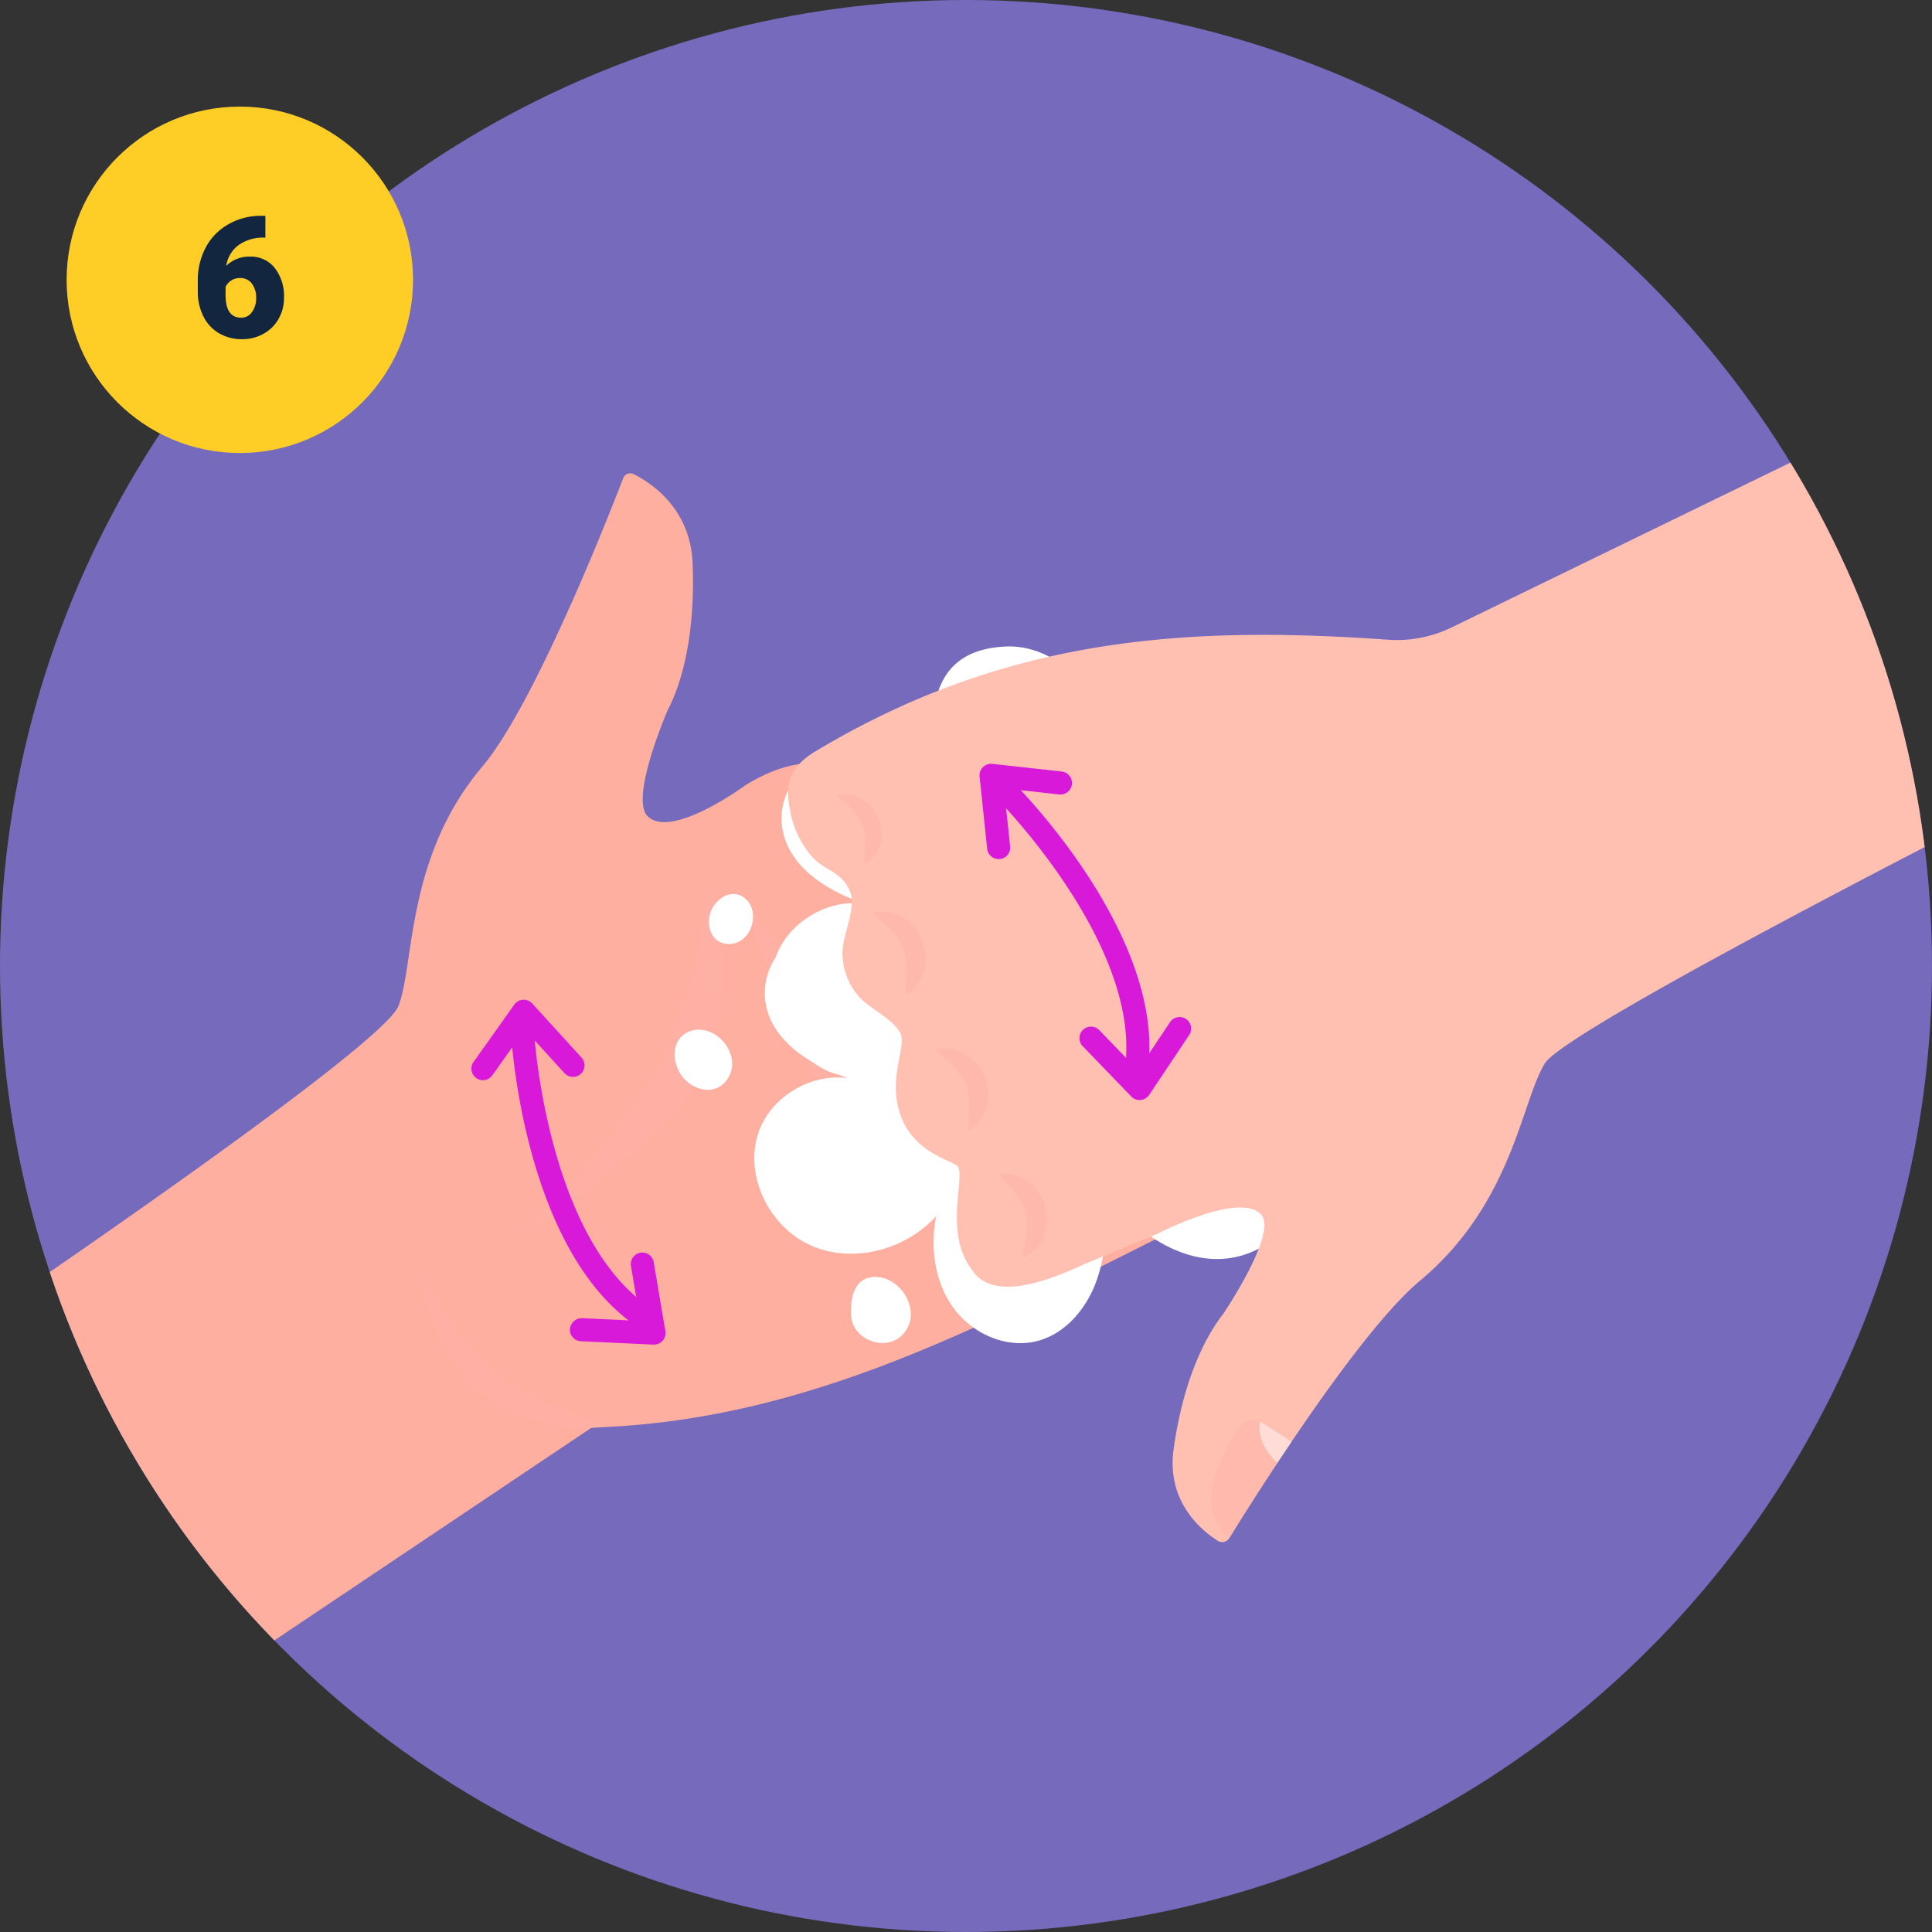 <svg xmlns="http://www.w3.org/2000/svg" xmlns:xlink="http://www.w3.org/1999/xlink" width="435" height="434.999" viewBox="0 0 435 434.999">
  <rect x="0" y="0" width="435" height="434.999" fill="#333333" stroke="none"/>
  <defs>
    <clipPath id="clip-path">
      <ellipse id="Elipse_4185" data-name="Elipse 4185" cx="217.5" cy="217.5" rx="217.5" ry="217.5" transform="translate(0 434.999) rotate(-90)" fill="none"/>
    </clipPath>
  </defs>
  <g id="Grupo_125922" data-name="Grupo 125922" transform="translate(820 5536)">
    <g id="Grupo_119039" data-name="Grupo 119039" transform="translate(-1028.72 -5817.261)">
      <g id="Grupo_119061" data-name="Grupo 119061" transform="translate(208.72 281.261)" clip-path="url(#clip-path)">
        <g id="Grupo_119060" data-name="Grupo 119060" transform="translate(-5.346)">
          <g id="Grupo_119059" data-name="Grupo 119059">
            <g id="Grupo_119039-2" data-name="Grupo 119039" transform="translate(5.346)">
              <ellipse id="Elipse_4184" data-name="Elipse 4184" cx="217.5" cy="217.5" rx="217.5" ry="217.5" transform="translate(0 434.999) rotate(-90)" fill="#766abd"/>
            </g>
            <g id="Grupo_119049" data-name="Grupo 119049" transform="translate(0 91.333)">
              <g id="Grupo_119043" data-name="Grupo 119043" transform="translate(0 15.243)">
                <g id="Grupo_119042" data-name="Grupo 119042">
                  <g id="Grupo_119040" data-name="Grupo 119040">
                    <path id="Trazado_143839" data-name="Trazado 143839" d="M211.391,515.206l-59.462-76.756s91.374-61.716,95.055-71.207,1.6-33.456,18.878-53.9c6.329-7.49,14.064-23.24,20.4-37.54.9-2.025,1.76-4.01,2.588-5.941,4.152-9.686,7.4-17.981,8.726-21.417l.01-.034a1.705,1.705,0,0,1,2.353-.927c3.838,1.9,12.834,7.677,13.294,20.2.583,15.922-2.377,26.731-5.6,32.883,0,0-8.637,19.848-4.544,23.932,5.368,5.333,22.118-7.034,22.118-7.034,28.392-17.167,33.216,16.525,36.692,19.466,3.931,3.216,17.589,28.392,19.981,32.172,2.417,3.838,12.662,28.961,16.848,33.221,4.024,4.074,35.672,8.985,23.672,14.961-43.56,21.687-83.251,43.442-131.884,44.858Z" transform="translate(-151.929 -247.304)" fill="#ffaf9f"/>
                  </g>
                  <g id="Grupo_119041" data-name="Grupo 119041" transform="translate(99.649 91.572)" opacity="0.6" style="mix-blend-mode: multiply;isolation: isolate">
                    <path id="Trazado_143840" data-name="Trazado 143840" d="M219.338,266.213a119.911,119.911,0,0,1-10.927,40.05C201.191,321.41,176.906,345,176.906,345s28.78-17.853,38.422-32.314C228.941,292.272,219.338,266.213,219.338,266.213Z" transform="translate(-154.116 -265.09)" fill="#ffb1a7"/>
                    <path id="Trazado_143841" data-name="Trazado 143841" d="M186.706,265.984s21.579,31.853,27.363,45.054,13.51,37.775,13.51,37.775S204.054,310.4,200.339,300.7C195.422,287.872,186.706,265.984,186.706,265.984Z" transform="translate(-115.877 -265.984)" fill="#ffb1a7"/>
                    <path id="Trazado_143842" data-name="Trazado 143842" d="M214.856,320.01s-20.7-5.912-29.667-16.089c-10.147-11.515-12.932-20.265-12.932-20.265s2,19.525,14.52,28.843C201,323.084,214.856,320.01,214.856,320.01Z" transform="translate(-172.257 -197.024)" fill="#ffb1a7"/>
                  </g>
                </g>
              </g>
              <g id="Grupo_119044" data-name="Grupo 119044" transform="translate(157.244 54.214)">
                <path id="Trazado_143843" data-name="Trazado 143843" d="M196.19,284.368c-3.3.73-4.333,4.662-4.039,8.677.422,5.77,9.035,8.642,12.481,3C207.872,290.741,202.283,283.02,196.19,284.368Z" transform="translate(-152.411 -142.256)" fill="#fff"/>
                <path id="Trazado_143844" data-name="Trazado 143844" d="M193.681,267.578c-1.931-1.593-4.858-1.27-6.917,1.593-2.51,3.485-.941,9.221,3.926,8.672C195.274,277.323,197.25,270.534,193.681,267.578Z" transform="translate(-177.858 -210.879)" fill="#fff"/>
                <path id="Trazado_143845" data-name="Trazado 143845" d="M187.711,273.115c-2.985.9-4.667,4.157-3.118,8.27,1.882,5,8.917,7.333,11.7,1.907C198.917,278.179,193.236,271.448,187.711,273.115Z" transform="translate(-184.006 -186.567)" fill="#fff"/>
                <path id="Trazado_143846" data-name="Trazado 143846" d="M308.445,349.042c14.025-.774,18.108-20.373,15.28-28.294C318.882,307.178,307.553,304.9,292.8,305.8c.127-.108.245-.23.368-.343,7.343-5.142,11.549-14.794,9.27-23.466-2.324-8.848-11.839-15.476-20.809-13.686a18.852,18.852,0,0,0-11.3,7.436,16.162,16.162,0,0,0-3.613,3.26c.574-12.309-10.363-24.392-22.667-23.716-20.191,1.108-15.951,20.6-16.476,33.594-3.735-7.108-11.99-11.838-19.922-10.593s-14.564,8.956-13.8,16.946c.877,9.172,9.638,14.883,18.682,17.961-8.24-1.176-17.309,4.118-20.1,12.167a14.644,14.644,0,0,0-2.353,9.147c.6,6.324,4.986,10.966,10.593,14.275a19.9,19.9,0,0,0,3.73,2.157,20.422,20.422,0,0,0,2.431.8c.642.245,1.28.51,1.926.73-8.363-1.2-17.593,4.27-20.24,12.515-3.123,9.74,2.706,21.191,12.108,25.231s21.1.907,27.976-6.672c-1.372,7.108-.319,14.9,3.971,20.736s12.1,9.24,19.074,7.294c6.51-1.814,11.2-7.775,13.314-14.191s2.078-13.314,2.02-20.074c1.887,5.677,19.966,23.8,36.947,11.917C322.7,376.076,319.734,356.39,308.445,349.042Z" transform="translate(-169.733 -255.254)" fill="#fff"/>
              </g>
              <g id="Grupo_119048" data-name="Grupo 119048" transform="translate(182.776)">
                <g id="Grupo_119045" data-name="Grupo 119045">
                  <path id="Trazado_143847" data-name="Trazado 143847" d="M194.544,345.676c2.936,3.368,6.829,3.275,8.711,8.142,1.26,3.255-1.5,9.265-1.745,12.75a14.708,14.708,0,0,0,3.784,10.809c2.451,2.681,7.383,4.8,9.142,7.975,1.711,3.088-3.123,10.456.319,19.167,3.28,8.294,11.858,9.667,12.711,11.054,1.627,2.647-3.211,14.858,3.162,23.187l.039.068c5.559,8.593,22.211-.078,26.25-1.75,5.181-2.147,10.343-4.294,15.432-6.4,0,0,18.981-9.848,23.5-4.186,3.441,4.324-8.623,22.162-8.623,22.162-4.289,5.471-9.1,15.378-11.2,30.53-1.652,11.917,6.451,18.4,10,20.628a1.854,1.854,0,0,0,2.524-.617l.02-.029c1.917-3.108,6.593-10.6,12.412-19.319,1.167-1.73,2.367-3.52,3.613-5.333,8.8-12.843,19.26-26.9,26.907-33.29,20.873-17.436,22.8-40.373,28.133-48.956,5.314-8.579,120.737-66.716,120.737-66.716l-39.118-81.354L338.546,294.17a28.182,28.182,0,0,1-14.333,2.721c-46.1-3.27-86.364-.333-128.875,25.167-7.039,4.226-6.51,9.064-5.6,13.628A21.507,21.507,0,0,0,194.544,345.676Z" transform="translate(-189.215 -244.194)" fill="#ffc0b1"/>
                </g>
                <g id="Grupo_119046" data-name="Grupo 119046" transform="translate(11.002 87.552)" opacity="0.5" style="mix-blend-mode: multiply;isolation: isolate">
                  <path id="Trazado_143848" data-name="Trazado 143848" d="M204.445,298.439c-.564.294,1.529-6.721.416-10.417-.049-.181-.088-.328-.157-.554-1.02-3.4-6.372-7.907-5.76-7.961a10.2,10.2,0,0,1,5.471,1.01,9.906,9.906,0,0,1,4.736,5.863l.157.534a10.592,10.592,0,0,1-.784,7.824A10.031,10.031,0,0,1,204.445,298.439Z" transform="translate(-162.441 -194.091)" fill="#ffb1a7"/>
                  <path id="Trazado_143849" data-name="Trazado 143849" d="M203.378,292.2c-.534.338.877-6.8-.593-10.378-.074-.167-.123-.314-.216-.534-1.348-3.284-7.137-7.309-6.525-7.412a10.331,10.331,0,0,1,5.564.544,10.05,10.05,0,0,1,5.3,5.422l.211.51a10.469,10.469,0,0,1-.025,7.828A9.816,9.816,0,0,1,203.378,292.2Z" transform="translate(-173.742 -216.508)" fill="#ffb1a7"/>
                  <path id="Trazado_143850" data-name="Trazado 143850" d="M200.509,285.93c-.534.338.878-6.8-.593-10.373-.069-.172-.122-.319-.211-.539-1.348-3.284-7.137-7.309-6.53-7.412a10.327,10.327,0,0,1,5.564.544,10.059,10.059,0,0,1,5.3,5.422l.211.515a10.457,10.457,0,0,1-.024,7.824A9.863,9.863,0,0,1,200.509,285.93Z" transform="translate(-184.937 -240.966)" fill="#ffb1a7"/>
                  <path id="Trazado_143851" data-name="Trazado 143851" d="M197.708,277.7c-.451.284.74-5.755-.5-8.784-.059-.147-.1-.27-.177-.456-1.142-2.779-6.044-6.186-5.529-6.275a8.741,8.741,0,0,1,4.711.461,8.518,8.518,0,0,1,4.49,4.588l.177.436a8.856,8.856,0,0,1-.02,6.628A8.4,8.4,0,0,1,197.708,277.7Z" transform="translate(-191.459 -262.054)" fill="#ffb1a7"/>
                </g>
                <g id="Grupo_119047" data-name="Grupo 119047" transform="translate(95.326 228.185)">
                  <path id="Trazado_143852" data-name="Trazado 143852" d="M219.568,291.248l.064.049,7.078,4.52c-1.088,1.583-2.1,3.171-3.117,4.686-5.078,7.6-9.182,14.314-10.853,17.025-7.633-6.275-3.255-17.334,2.564-25.491A3.169,3.169,0,0,1,219.568,291.248Z" transform="translate(-208.661 -290.743)" fill="#ffb1a7" opacity="0.4" style="mix-blend-mode: multiply;isolation: isolate"/>
                  <path id="Trazado_143853" data-name="Trazado 143853" d="M211.028,290.856l7.088,4.525c-1.088,1.583-2.182,3.27-3.2,4.784C211.788,297.292,210.357,293.758,211.028,290.856Z" transform="translate(-200.058 -290.303)" fill="#fff" opacity="0.5"/>
                </g>
              </g>
            </g>
            <g id="Grupo_119058" data-name="Grupo 119058" transform="translate(111.487 171.973)">
              <g id="Grupo_119053" data-name="Grupo 119053" transform="translate(0 53.117)">
                <g id="Grupo_119050" data-name="Grupo 119050">
                  <path id="Trazado_143854" data-name="Trazado 143854" d="M177.265,289.6a2.551,2.551,0,0,1-1.5-.48,2.593,2.593,0,0,1-.613-3.618l9.181-12.927a2.583,2.583,0,0,1,1.956-1.088,2.616,2.616,0,0,1,2.078.843l11.015,12.093a2.6,2.6,0,1,1-3.838,3.5l-8.848-9.706L179.382,288.5A2.58,2.58,0,0,1,177.265,289.6Z" transform="translate(-174.672 -271.48)" fill="#d919d9"/>
                </g>
                <g id="Grupo_119051" data-name="Grupo 119051" transform="translate(22.174 56.839)">
                  <path id="Trazado_143855" data-name="Trazado 143855" d="M198.135,303.889h-.123l-16.338-.755a2.6,2.6,0,0,1-2.476-2.716,2.7,2.7,0,0,1,2.716-2.476l13.123.608L192.929,286.1a2.6,2.6,0,0,1,5.123-.868l2.642,15.623a2.59,2.59,0,0,1-2.559,3.03Z" transform="translate(-179.195 -283.075)" fill="#d919d9"/>
                </g>
                <g id="Grupo_119052" data-name="Grupo 119052" transform="translate(8.961 5.321)">
                  <path id="Trazado_143856" data-name="Trazado 143856" d="M205.343,340.609a2.6,2.6,0,0,1-1.52-.485c-24.241-17.525-27.2-62.878-27.319-64.8a2.6,2.6,0,0,1,5.186-.309c.024.446,2.936,44.829,25.172,60.9a2.595,2.595,0,0,1-1.52,4.7Z" transform="translate(-176.5 -272.565)" fill="#d919d9"/>
                </g>
              </g>
              <g id="Grupo_119057" data-name="Grupo 119057" transform="translate(114.403)">
                <g id="Grupo_119054" data-name="Grupo 119054">
                  <path id="Trazado_143857" data-name="Trazado 143857" d="M202.309,282.1a2.6,2.6,0,0,1-2.578-2.319l-1.706-16.27a2.568,2.568,0,0,1,.75-2.108,2.617,2.617,0,0,1,2.118-.745l15.75,1.735a2.6,2.6,0,0,1-.569,5.162l-12.549-1.382,1.372,13.064a2.56,2.56,0,0,1-2.588,2.863Z" transform="translate(-198.01 -260.644)" fill="#d919d9"/>
                </g>
                <g id="Grupo_119055" data-name="Grupo 119055" transform="translate(22.44 56.914)">
                  <path id="Trazado_143858" data-name="Trazado 143858" d="M216.187,291.046a2.616,2.616,0,0,1-1.868-.789l-11.005-11.4a2.6,2.6,0,0,1,3.735-3.613l8.77,9.088,7.294-10.922a2.6,2.6,0,0,1,4.319,2.883l-9.084,13.6a2.6,2.6,0,0,1-1.926,1.142A1.879,1.879,0,0,1,216.187,291.046Z" transform="translate(-202.588 -272.255)" fill="#d919d9"/>
                </g>
                <g id="Grupo_119056" data-name="Grupo 119056" transform="translate(3.366 3.632)">
                  <path id="Trazado_143859" data-name="Trazado 143859" d="M230.8,327.963c-.088,0-.181-.005-.269-.01a2.6,2.6,0,0,1-2.319-2.848c2.784-27.3-28.437-58.971-28.755-59.29a2.6,2.6,0,1,1,3.677-3.667c1.358,1.363,33.28,33.731,30.245,63.481A2.6,2.6,0,0,1,230.8,327.963Z" transform="translate(-198.697 -261.385)" fill="#d919d9"/>
                </g>
              </g>
            </g>
          </g>
        </g>
      </g>
    </g>
    <g id="Grupo_119014" data-name="Grupo 119014" transform="translate(-1035 -11700)">
      <circle id="Elipse_4174" data-name="Elipse 4174" cx="39" cy="39" r="39" transform="translate(230 6188)" fill="#ffce26"/>
      <path id="Trazado_146939" data-name="Trazado 146939" d="M5.752-27.405v4.917H5.474A9.387,9.387,0,0,0-.288-20.809a7.09,7.09,0,0,0-2.774,4.667,7.312,7.312,0,0,1,5.344-2.078A6.82,6.82,0,0,1,7.867-15.66,10.328,10.328,0,0,1,9.945-8.943,9.457,9.457,0,0,1,8.73-4.212a8.672,8.672,0,0,1-3.4,3.368A9.757,9.757,0,0,1,.5.371,10.084,10.084,0,0,1-4.639-.937,8.994,8.994,0,0,1-8.164-4.676a12.311,12.311,0,0,1-1.3-5.6v-2.5A15.6,15.6,0,0,1-7.672-20.29a12.981,12.981,0,0,1,5.112-5.223,14.615,14.615,0,0,1,7.366-1.893ZM.111-13.4a3.588,3.588,0,0,0-2.078.573,3.642,3.642,0,0,0-1.243,1.4v1.866q0,5.1,3.544,5.1A2.878,2.878,0,0,0,2.718-5.728a5.181,5.181,0,0,0,.956-3.2A5.086,5.086,0,0,0,2.7-12.149,3.12,3.12,0,0,0,.111-13.4Z" transform="translate(269 6240)" fill="#12263f"/>
    </g>
  </g>
</svg>
